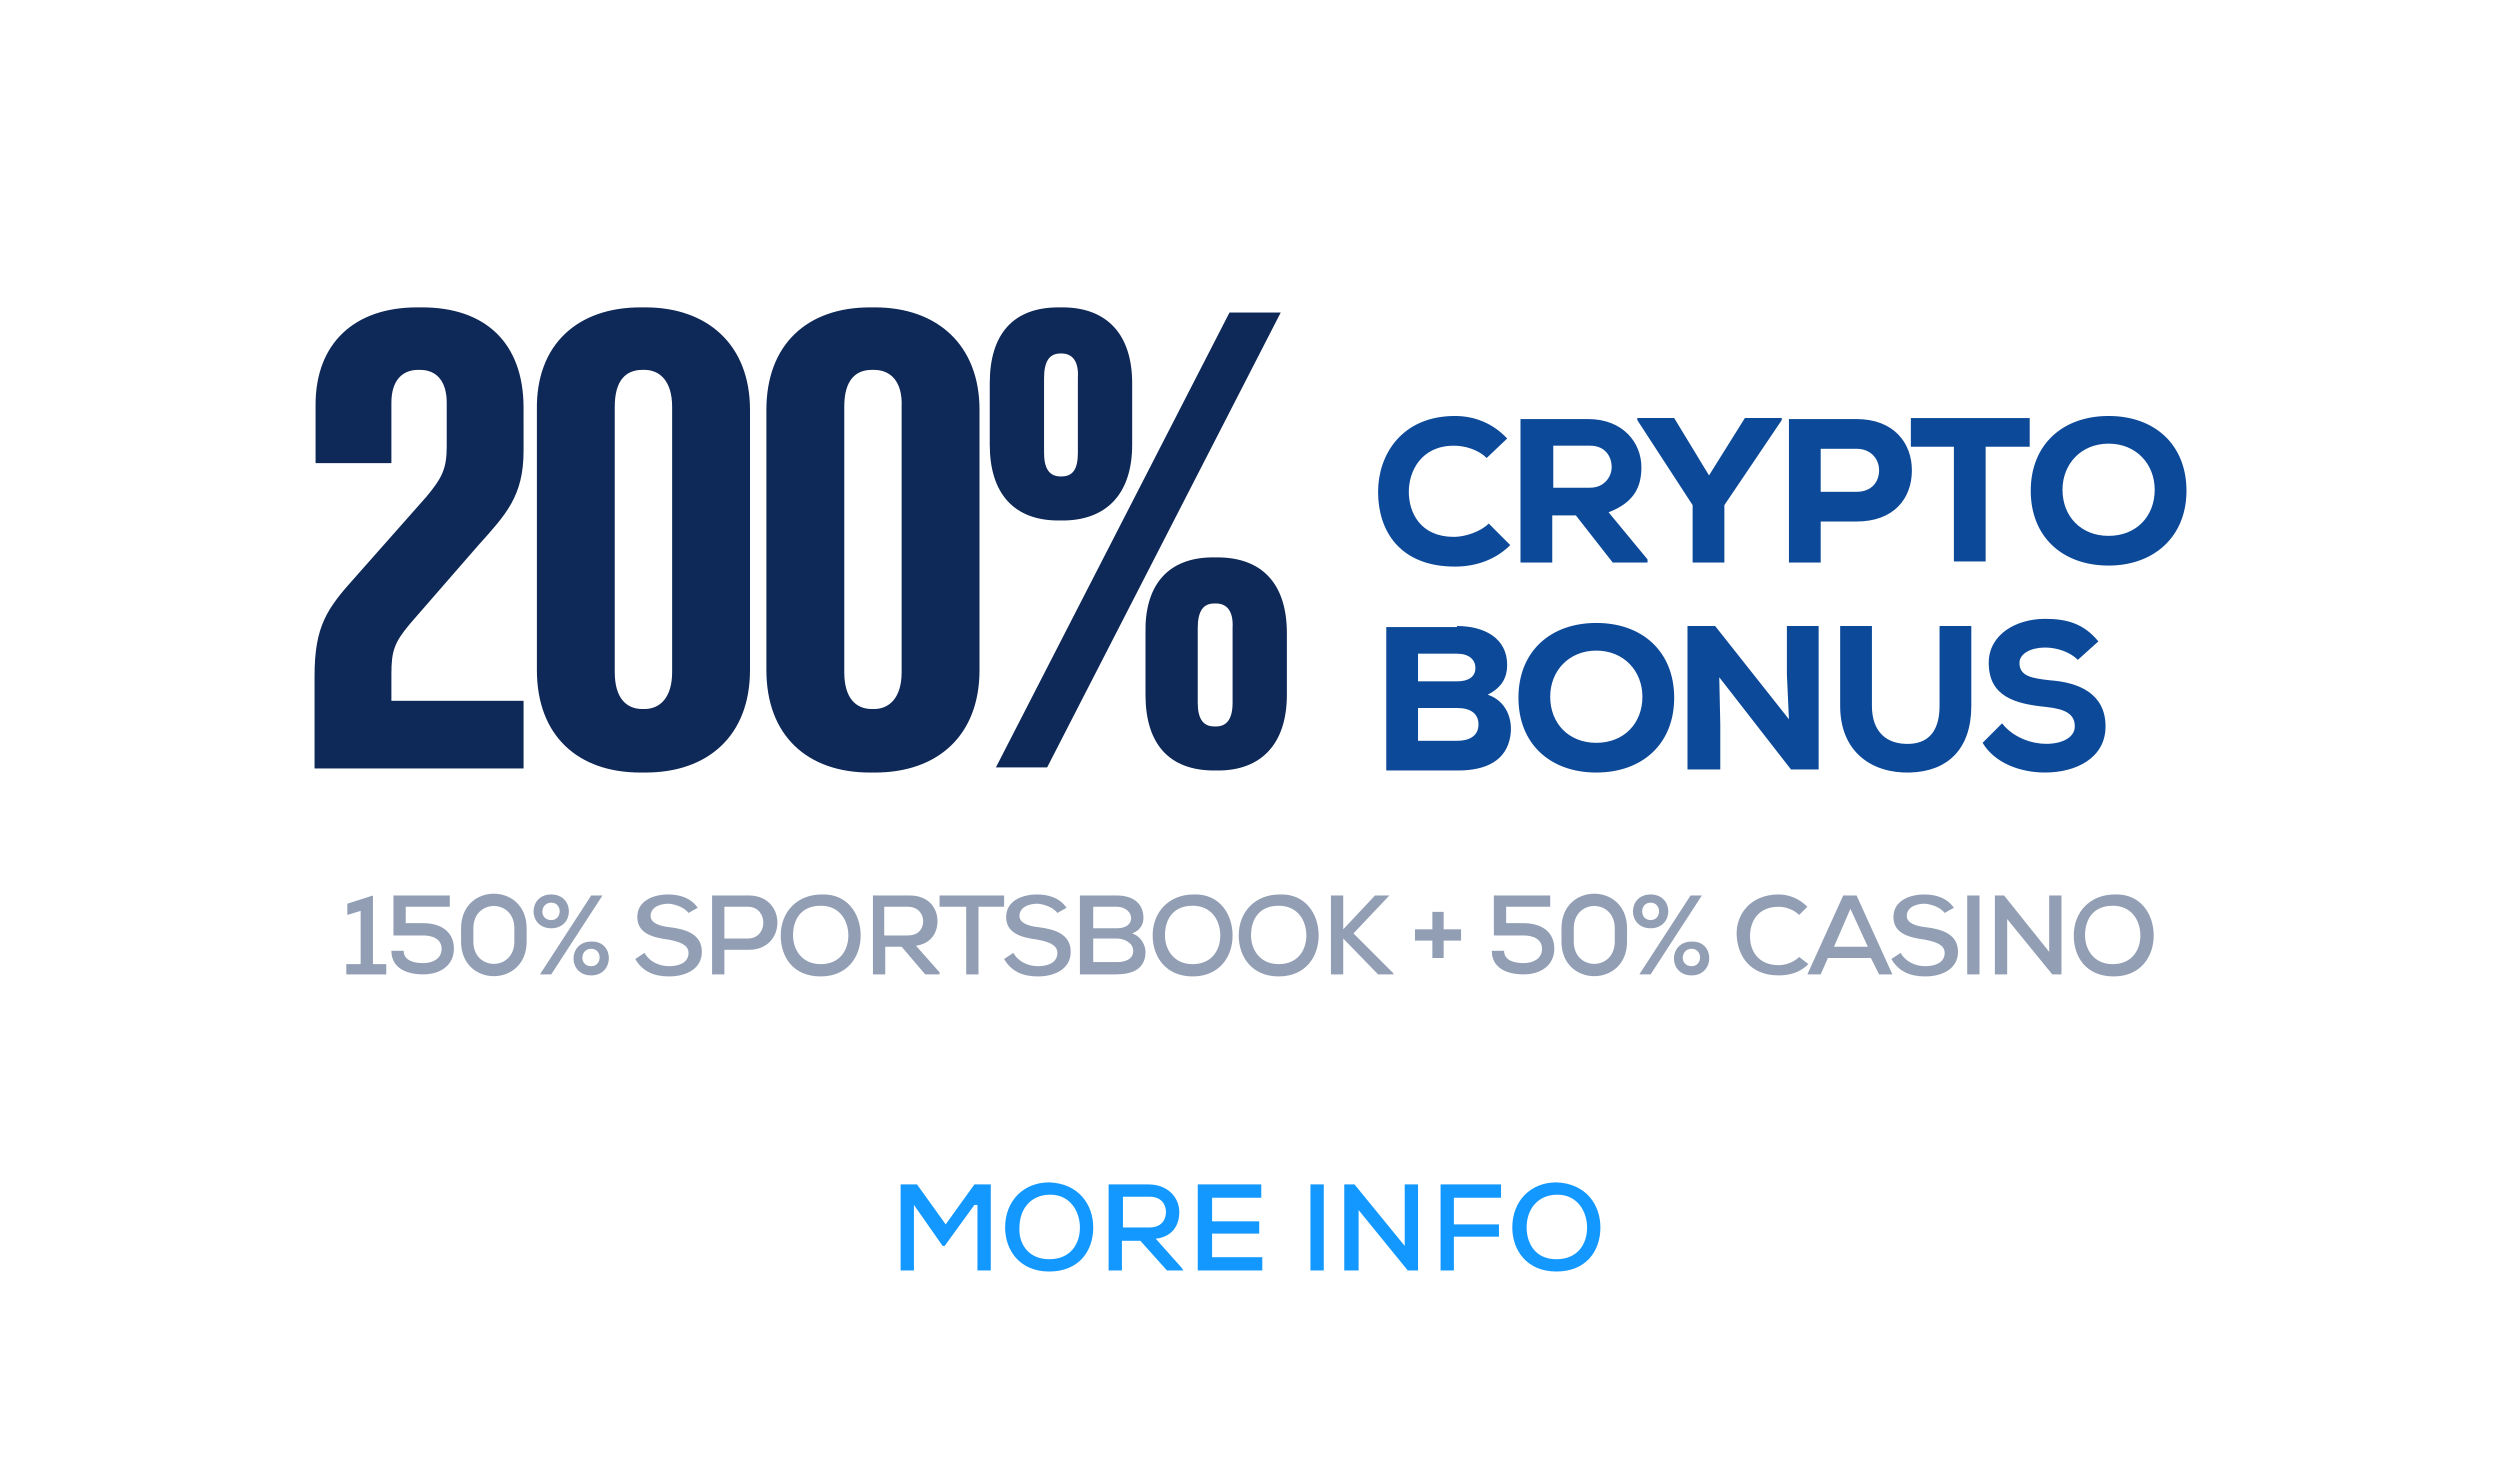 <?xml version="1.0" encoding="utf-8"?>
<!-- Generator: Adobe Illustrator 25.3.1, SVG Export Plug-In . SVG Version: 6.00 Build 0)  -->
<svg version="1.1" id="Layer_1" xmlns="http://www.w3.org/2000/svg" xmlns:xlink="http://www.w3.org/1999/xlink" x="0px" y="0px"
	 viewBox="0 0 244 144" style="enable-background:new 0 0 244 144;" xml:space="preserve">
<style type="text/css">
	.st0{fill:none;}
	.st1{fill:#0E2857;}
	.st2{fill:#0C4999;}
	.st3{fill:#929EB4;}
	.st4{fill:#1298FF;}
</style>
<rect id="Rectangle_2294_2_" class="st0" width="244" height="144"/>
<g>
	<path class="st1" d="M43.6,43.6v-4.3c0-2.1-1-3.2-2.6-3.2h-0.2c-1.5,0-2.6,1-2.6,3.2v5.9h-7.4v-5.7c0-6,3.8-9.5,9.9-9.5h0.5
		c6.1,0,9.9,3.4,9.9,9.8V44c0,4.4-1.7,6.2-4.4,9.2L40,60.9c-1.5,1.8-1.8,2.6-1.8,4.9v2.6h12.9v6.6H30.7V66c0-4.9,1.2-6.6,4-9.7
		l6.9-7.8C43.1,46.7,43.6,45.8,43.6,43.6z M62.5,30H63c6,0,10.2,3.6,10.2,10v25.4c0,6.4-4.1,10-10.2,10h-0.5
		c-6.1,0-10.1-3.6-10.1-10V40C52.3,33.6,56.4,30,62.5,30z M62.9,36.1h-0.2c-1.6,0-2.7,1-2.7,3.6v25.9c0,2.5,1.1,3.6,2.7,3.6h0.2
		c1.5,0,2.7-1.1,2.7-3.6V39.7C65.6,37.2,64.4,36.1,62.9,36.1z M84.9,30h0.5c6,0,10.2,3.6,10.2,10v25.4c0,6.4-4.1,10-10.2,10h-0.5
		c-6.1,0-10.1-3.6-10.1-10V40C74.8,33.6,78.8,30,84.9,30z M85.3,36.1h-0.2c-1.6,0-2.7,1-2.7,3.6v25.9c0,2.5,1.1,3.6,2.7,3.6h0.2
		c1.5,0,2.7-1.1,2.7-3.6V39.7C88.1,37.2,86.9,36.1,85.3,36.1z M103.3,30h0.4c4.3,0,6.8,2.6,6.8,7.4v6c0,4.9-2.6,7.4-6.8,7.4h-0.4
		c-4.3,0-6.7-2.6-6.7-7.4v-6C96.6,32.6,98.9,30,103.3,30z M125,30.5l-22.8,44.4h-5L120,30.5H125z M103.6,34.5h-0.1
		c-1.1,0-1.6,0.8-1.6,2.4v7.3c0,1.5,0.5,2.3,1.6,2.3h0.1c1.1,0,1.6-0.7,1.6-2.3v-7.3C105.3,35.3,104.7,34.5,103.6,34.5z M118.4,54.4
		h0.4c4.4,0,6.8,2.6,6.8,7.4v6c0,4.9-2.6,7.4-6.7,7.4h-0.4c-4.4,0-6.7-2.6-6.7-7.4v-6C111.7,57.1,114,54.4,118.4,54.4z M118.7,58.9
		h-0.2c-1.1,0-1.6,0.8-1.6,2.4v7.3c0,1.5,0.5,2.3,1.6,2.3h0.2c1,0,1.6-0.7,1.6-2.3v-7.3C120.4,59.6,119.7,58.9,118.7,58.9z"/>
	<path class="st2" d="M147.4,53.2c-1.4,1.4-3.3,2.1-5.4,2.1c-5.3,0-7.5-3.4-7.5-7.3c0-3.6,2.3-7.4,7.5-7.4c1.9,0,3.7,0.7,5.1,2.2
		l-2,1.9c-0.8-0.8-2.1-1.2-3.2-1.2c-3.2,0-4.4,2.5-4.4,4.5s1.1,4.4,4.4,4.4c1.1,0,2.6-0.5,3.4-1.3L147.4,53.2z M160.9,54.9h-3.5
		l-3.6-4.6h-2.3v4.6h-3.1v-14c2.3,0,4.4,0,6.6,0c3.4,0,5.2,2.3,5.2,4.7c0,1.8-0.6,3.4-3.2,4.4l3.8,4.6V54.9z M151.6,43.5v4.1h3.6
		c1.4,0,2.1-1.1,2.1-2c0-1-0.6-2.1-2.1-2.1H151.6z M166.8,46.4l3.5-5.6h3.6V41l-5.6,8.3v5.6h-3.1v-5.6l-5.4-8.3v-0.2h3.6L166.8,46.4
		z M177.7,50.9v4h-3.1v-14c2.2,0,4.4,0,6.6,0c3.6,0,5.4,2.3,5.4,5c0,2.8-1.8,5-5.4,5H177.7z M177.7,48h3.5c1.5,0,2.2-1,2.2-2.1
		s-0.8-2.1-2.2-2.1h-3.5V48z M190.8,43.6h-4.3v-2.8c4.1,0,7.5,0,11.6,0v2.8h-4.3v11.2h-3.1V43.6z M205.8,55.2
		c-4.5,0-7.6-2.8-7.6-7.3s3.1-7.3,7.6-7.3c4.5,0,7.6,2.8,7.6,7.3S210.2,55.2,205.8,55.2z M205.8,43.3c-2.7,0-4.5,2-4.5,4.5
		c0,2.6,1.8,4.5,4.5,4.5c2.7,0,4.5-1.9,4.5-4.5C210.3,45.3,208.5,43.3,205.8,43.3z M142.2,61.1c2.7,0,4.9,1.2,4.9,3.8
		c0,1.2-0.5,2.2-1.9,2.9c1.8,0.6,2.5,2.4,2.2,4.1c-0.4,2.3-2.3,3.3-5.1,3.3c-2.3,0-4.7,0-7,0v-14H142.2z M138.4,66.5h3.8
		c1.2,0,1.8-0.5,1.8-1.3c0-0.8-0.6-1.4-1.8-1.4h-3.8V66.5z M138.4,72.3h3.8c1.4,0,2.1-0.6,2.1-1.6c0-1-0.7-1.6-2.1-1.6
		c-1.2,0-2.6,0-3.8,0V72.3z M155.8,75.4c-4.5,0-7.6-2.8-7.6-7.3s3.1-7.3,7.6-7.3c4.5,0,7.6,2.8,7.6,7.3S160.3,75.4,155.8,75.4z
		 M155.8,63.5c-2.7,0-4.5,2-4.5,4.5c0,2.6,1.8,4.5,4.5,4.5c2.7,0,4.5-1.9,4.5-4.5C160.3,65.5,158.5,63.5,155.8,63.5z M174.6,70.2
		l-0.2-4.4v-4.7h3.1v14h-2.7l-7-9l0.1,4.6v4.4h-3.2v-14h2.7L174.6,70.2z M192.4,61.1v7.8c0,4.2-2.3,6.4-6,6.5
		c-3.7,0.1-6.8-2-6.8-6.5v-7.8h3.1v7.8c0,2.5,1.4,3.8,3.7,3.7c2.1-0.1,2.9-1.6,2.9-3.7v-7.8H192.4z M202.8,64.4
		c-0.8-0.8-2.1-1.2-3.2-1.2c-1.4,0-2.5,0.6-2.5,1.5c0,1.3,1.2,1.5,3,1.7c2.8,0.2,5.4,1.3,5.4,4.5c0,3.1-2.9,4.5-5.9,4.5
		c-2.4,0-4.9-0.9-6.1-2.9l1.9-1.9c1.1,1.4,2.9,2,4.3,2c1.7,0,2.8-0.7,2.8-1.7c0-1.2-0.9-1.7-2.8-1.9c-3-0.3-5.6-1-5.6-4.3
		c0-2.8,2.7-4.3,5.5-4.3c2.2,0,3.8,0.5,5.2,2.2L202.8,64.4z"/>
</g>
<path class="st3" d="M33.8,94.1h1.4v-5.2l-1.3,0.4v-1.1l2.5-0.8v6.7h1.3v1h-3.9V94.1z M43.9,88.5h-4.3v1.6h1.7c1.7,0,3,0.8,3,2.5
	c0,1.6-1.3,2.5-3,2.5c-1.6,0-3.1-0.6-3.1-2.3h1.2c0,1,1.1,1.2,1.9,1.2c0.9,0,1.8-0.4,1.8-1.4c0-0.9-0.8-1.3-1.8-1.3h-2.9
	c0-1.3,0-2.6,0-3.9h5.5V88.5z M45,90.6c0-4.5,6.4-4.5,6.4,0v1.3c0,4.5-6.4,4.5-6.4,0V90.6z M46.2,91.9c0,2.9,4,2.9,4,0v-1.3
	c0-2.9-4-2.9-4,0V91.9z M53.8,90.6c-2.3,0-2.3-3.3,0-3.3C56.1,87.3,56.1,90.6,53.8,90.6z M58.8,87.4l-5,7.7h-1.1l5-7.7H58.8z
	 M53.8,89.8c1.1,0,1.1-1.7,0-1.7S52.6,89.8,53.8,89.8z M57.7,95.2c-2.3,0-2.3-3.3,0-3.3C60,91.8,60,95.2,57.7,95.2z M57.7,94.3
	c1.1,0,1.1-1.7,0-1.7S56.5,94.3,57.7,94.3z M67.2,89.1c-0.4-0.5-1.1-0.8-1.9-0.9c-1,0-1.8,0.4-1.8,1.2c0,0.7,0.9,1,1.9,1.1
	c1.6,0.2,3.1,0.7,3.1,2.4c0,1.7-1.6,2.4-3.2,2.4c-1.5,0-2.6-0.5-3.3-1.7l0.9-0.6c0.5,0.9,1.5,1.3,2.4,1.3c0.9,0,1.9-0.3,1.9-1.3
	c0-0.8-0.9-1.1-2-1.3c-1.5-0.2-3-0.6-3-2.2c0-1.6,1.6-2.2,3-2.2c1.1,0,2.2,0.3,2.9,1.3L67.2,89.1z M70.7,92.7v2.4h-1.2v-7.7
	c1.2,0,2.4,0,3.6,0c3.7,0,3.7,5.3,0,5.3H70.7z M70.7,91.6H73c2,0,2-3.1,0-3.1h-2.3V91.6z M84,91.3c0,2.1-1.3,4-3.9,4
	c-2.7,0-3.9-1.9-3.9-4c0-2.3,1.6-4,4-4C82.7,87.2,84,89.2,84,91.3z M80.1,94.1c1.9,0,2.7-1.4,2.7-2.8c0-1.4-0.8-2.9-2.7-2.9
	c-1.8,0-2.7,1.2-2.7,2.9C77.4,92.6,78.2,94.1,80.1,94.1z M91.7,95.1h-1.4l-2.3-2.7h-1.6v2.7h-1.2v-7.7c1.2,0,2.4,0,3.6,0
	c1.8,0,2.7,1.2,2.7,2.5c0,1.1-0.6,2.2-2.1,2.4l2.3,2.6L91.7,95.1z M86.3,88.5v2.8h2.3c1,0,1.5-0.6,1.5-1.4c0-0.7-0.5-1.4-1.5-1.4
	H86.3z M94.2,88.5h-2.5v-1.1c2.2,0,4.1,0,6.3,0v1.1h-2.5v6.6h-1.2V88.5z M103.2,89.1c-0.4-0.5-1.1-0.8-1.9-0.9c-1,0-1.8,0.4-1.8,1.2
	c0,0.7,0.9,1,1.9,1.1c1.6,0.2,3.1,0.7,3.1,2.4c0,1.7-1.6,2.4-3.2,2.4c-1.5,0-2.6-0.5-3.3-1.7l0.9-0.6c0.5,0.9,1.5,1.3,2.4,1.3
	c0.9,0,1.9-0.3,1.9-1.3c0-0.8-0.9-1.1-2-1.3c-1.5-0.2-3-0.6-3-2.2c0-1.6,1.6-2.2,3-2.2c1.1,0,2.2,0.3,2.9,1.3L103.2,89.1z M109,87.4
	c1.5,0,2.6,0.7,2.6,2.2c0,0.6-0.3,1.2-1.1,1.5c0.9,0.3,1.3,1.2,1.3,1.8c0,1.7-1.3,2.2-2.9,2.2c-1.2,0-2.3,0-3.5,0v-7.7H109z
	 M106.7,90.6h2.3c0.9,0,1.4-0.4,1.4-1c0-0.5-0.5-1.1-1.4-1.1h-2.3V90.6z M106.7,93.9h2.3c0.7,0,1.6-0.2,1.6-1.1
	c0-0.8-0.9-1.2-1.6-1.2c-0.8,0-1.5,0-2.3,0V93.9z M120.3,91.3c0,2.1-1.3,4-3.9,4s-3.9-1.9-3.9-4c0-2.3,1.6-4,4-4
	C119,87.2,120.3,89.2,120.3,91.3z M116.4,94.1c1.9,0,2.7-1.4,2.7-2.8c0-1.4-0.8-2.9-2.7-2.9c-1.8,0-2.7,1.2-2.7,2.9
	C113.7,92.6,114.5,94.1,116.4,94.1z M128.7,91.3c0,2.1-1.3,4-3.9,4s-3.9-1.9-3.9-4c0-2.3,1.6-4,4-4
	C127.4,87.2,128.7,89.2,128.7,91.3z M124.8,94.1c1.9,0,2.7-1.4,2.7-2.8c0-1.4-0.8-2.9-2.7-2.9c-1.8,0-2.7,1.2-2.7,2.9
	C122.1,92.6,122.9,94.1,124.8,94.1z M135.6,87.4l-3.5,3.7L136,95v0.1h-1.5l-3.4-3.5v3.5h-1.2v-7.7h1.2v3.3l3.1-3.3L135.6,87.4
	L135.6,87.4z M139.8,90.7V89h1.1v1.7h1.7v1.1h-1.7v1.7h-1.1v-1.7h-1.7v-1.1H139.8z M151.3,88.5H147v1.6h1.7c1.7,0,3,0.8,3,2.5
	c0,1.6-1.3,2.5-3,2.5c-1.6,0-3.1-0.6-3.1-2.3h1.2c0,1,1.1,1.2,1.9,1.2c0.9,0,1.8-0.4,1.8-1.4c0-0.9-0.8-1.3-1.8-1.3h-2.9
	c0-1.3,0-2.6,0-3.9h5.5V88.5z M152.4,90.6c0-4.5,6.4-4.5,6.4,0v1.3c0,4.5-6.4,4.5-6.4,0V90.6z M153.6,91.9c0,2.9,4,2.9,4,0v-1.3
	c0-2.9-4-2.9-4,0V91.9z M161.1,90.6c-2.3,0-2.3-3.3,0-3.3C163.4,87.3,163.4,90.6,161.1,90.6z M166.1,87.4l-5,7.7h-1.1l5-7.7H166.1z
	 M161.1,89.8c1.1,0,1.1-1.7,0-1.7S160,89.8,161.1,89.8z M165.1,95.2c-2.3,0-2.3-3.3,0-3.3C167.4,91.8,167.4,95.2,165.1,95.2z
	 M165.1,94.3c1.1,0,1.1-1.7,0-1.7S163.9,94.3,165.1,94.3z M176.5,94.1c-0.8,0.8-1.8,1.1-2.9,1.1c-2.8,0-4-1.9-4.1-3.9s1.3-4,4.1-4
	c1,0,2,0.4,2.8,1.2l-0.8,0.8c-0.5-0.5-1.3-0.8-2-0.8c-2,0-2.8,1.4-2.8,2.9c0,1.4,0.8,2.8,2.8,2.8c0.7,0,1.5-0.3,2-0.8L176.5,94.1z
	 M182.6,93.5h-4.2l-0.7,1.6h-1.3l3.5-7.7h1.3l3.5,7.7h-1.3L182.6,93.5z M180.6,88.7l-1.6,3.7h3.3L180.6,88.7z M189.8,89.1
	c-0.4-0.5-1.1-0.8-1.9-0.9c-1,0-1.8,0.4-1.8,1.2c0,0.7,0.9,1,1.9,1.1c1.6,0.2,3.1,0.7,3.1,2.4c0,1.7-1.6,2.4-3.2,2.4
	c-1.5,0-2.6-0.5-3.3-1.7l0.9-0.6c0.5,0.9,1.5,1.3,2.4,1.3c0.9,0,1.9-0.3,1.9-1.3c0-0.8-0.9-1.1-2-1.3c-1.5-0.2-3-0.6-3-2.2
	c0-1.6,1.6-2.2,3-2.2c1.1,0,2.2,0.3,2.9,1.3L189.8,89.1z M192,95.1v-7.7h1.2v7.7H192z M200,92.9v-5.5h1.2v7.7h-0.9l-4.4-5.4v5.4
	h-1.2v-7.7h0.9L200,92.9z M210.2,91.3c0,2.1-1.3,4-3.9,4c-2.7,0-3.9-1.9-3.9-4c0-2.3,1.6-4,4-4C208.9,87.2,210.2,89.2,210.2,91.3z
	 M206.2,94.1c1.9,0,2.7-1.4,2.7-2.8c0-1.4-0.8-2.9-2.7-2.9c-1.8,0-2.7,1.2-2.7,2.9C203.5,92.6,204.3,94.1,206.2,94.1z"/>
<path class="st4" d="M95.1,117.6l-2.9,4H92l-2.8-4v6.4h-1.3v-8.4c0.5,0,1,0,1.6,0l2.8,3.9l2.8-3.9h1.6v8.4h-1.3V117.6z M106.7,119.8
	c0,2.3-1.4,4.3-4.3,4.3c-2.9,0-4.3-2.1-4.3-4.3c0-2.6,1.8-4.4,4.3-4.4C105.3,115.5,106.7,117.6,106.7,119.8z M102.4,122.9
	c2.1,0,3-1.5,3-3.1c0-1.5-0.9-3.2-2.9-3.2c-1.9,0-3,1.4-3,3.2C99.4,121.3,100.3,122.9,102.4,122.9z M115.5,124h-1.6l-2.6-2.9h-1.8
	v2.9h-1.3v-8.4c1.3,0,2.6,0,3.9,0c1.9,0,3,1.3,3,2.7c0,1.2-0.6,2.4-2.3,2.6l2.5,2.8L115.5,124z M109.6,116.8v3h2.6
	c1.1,0,1.6-0.7,1.6-1.5c0-0.8-0.5-1.5-1.6-1.5H109.6z M123.1,124h-6.2c0-2.8,0-5.6,0-8.4h6.2v1.3h-4.8v2.3h4.6v1.2h-4.6v2.3h4.9V124
	z M127.9,124v-8.4h1.3v8.4H127.9z M137.1,121.6v-6h1.3v8.4h-1l-4.8-5.9v5.9h-1.4v-8.4h1L137.1,121.6z M140.6,124v-8.4h5.9v1.3h-4.6
	v2.6h4.4v1.2h-4.4v3.3H140.6z M156.2,119.8c0,2.3-1.4,4.3-4.3,4.3c-2.9,0-4.3-2.1-4.3-4.3c0-2.6,1.8-4.4,4.3-4.4
	C154.8,115.5,156.2,117.6,156.2,119.8z M151.9,122.9c2.1,0,3-1.5,3-3.1c0-1.5-0.9-3.2-2.9-3.2c-1.9,0-3,1.4-3,3.2
	C149,121.3,149.8,122.9,151.9,122.9z"/>
</svg>
